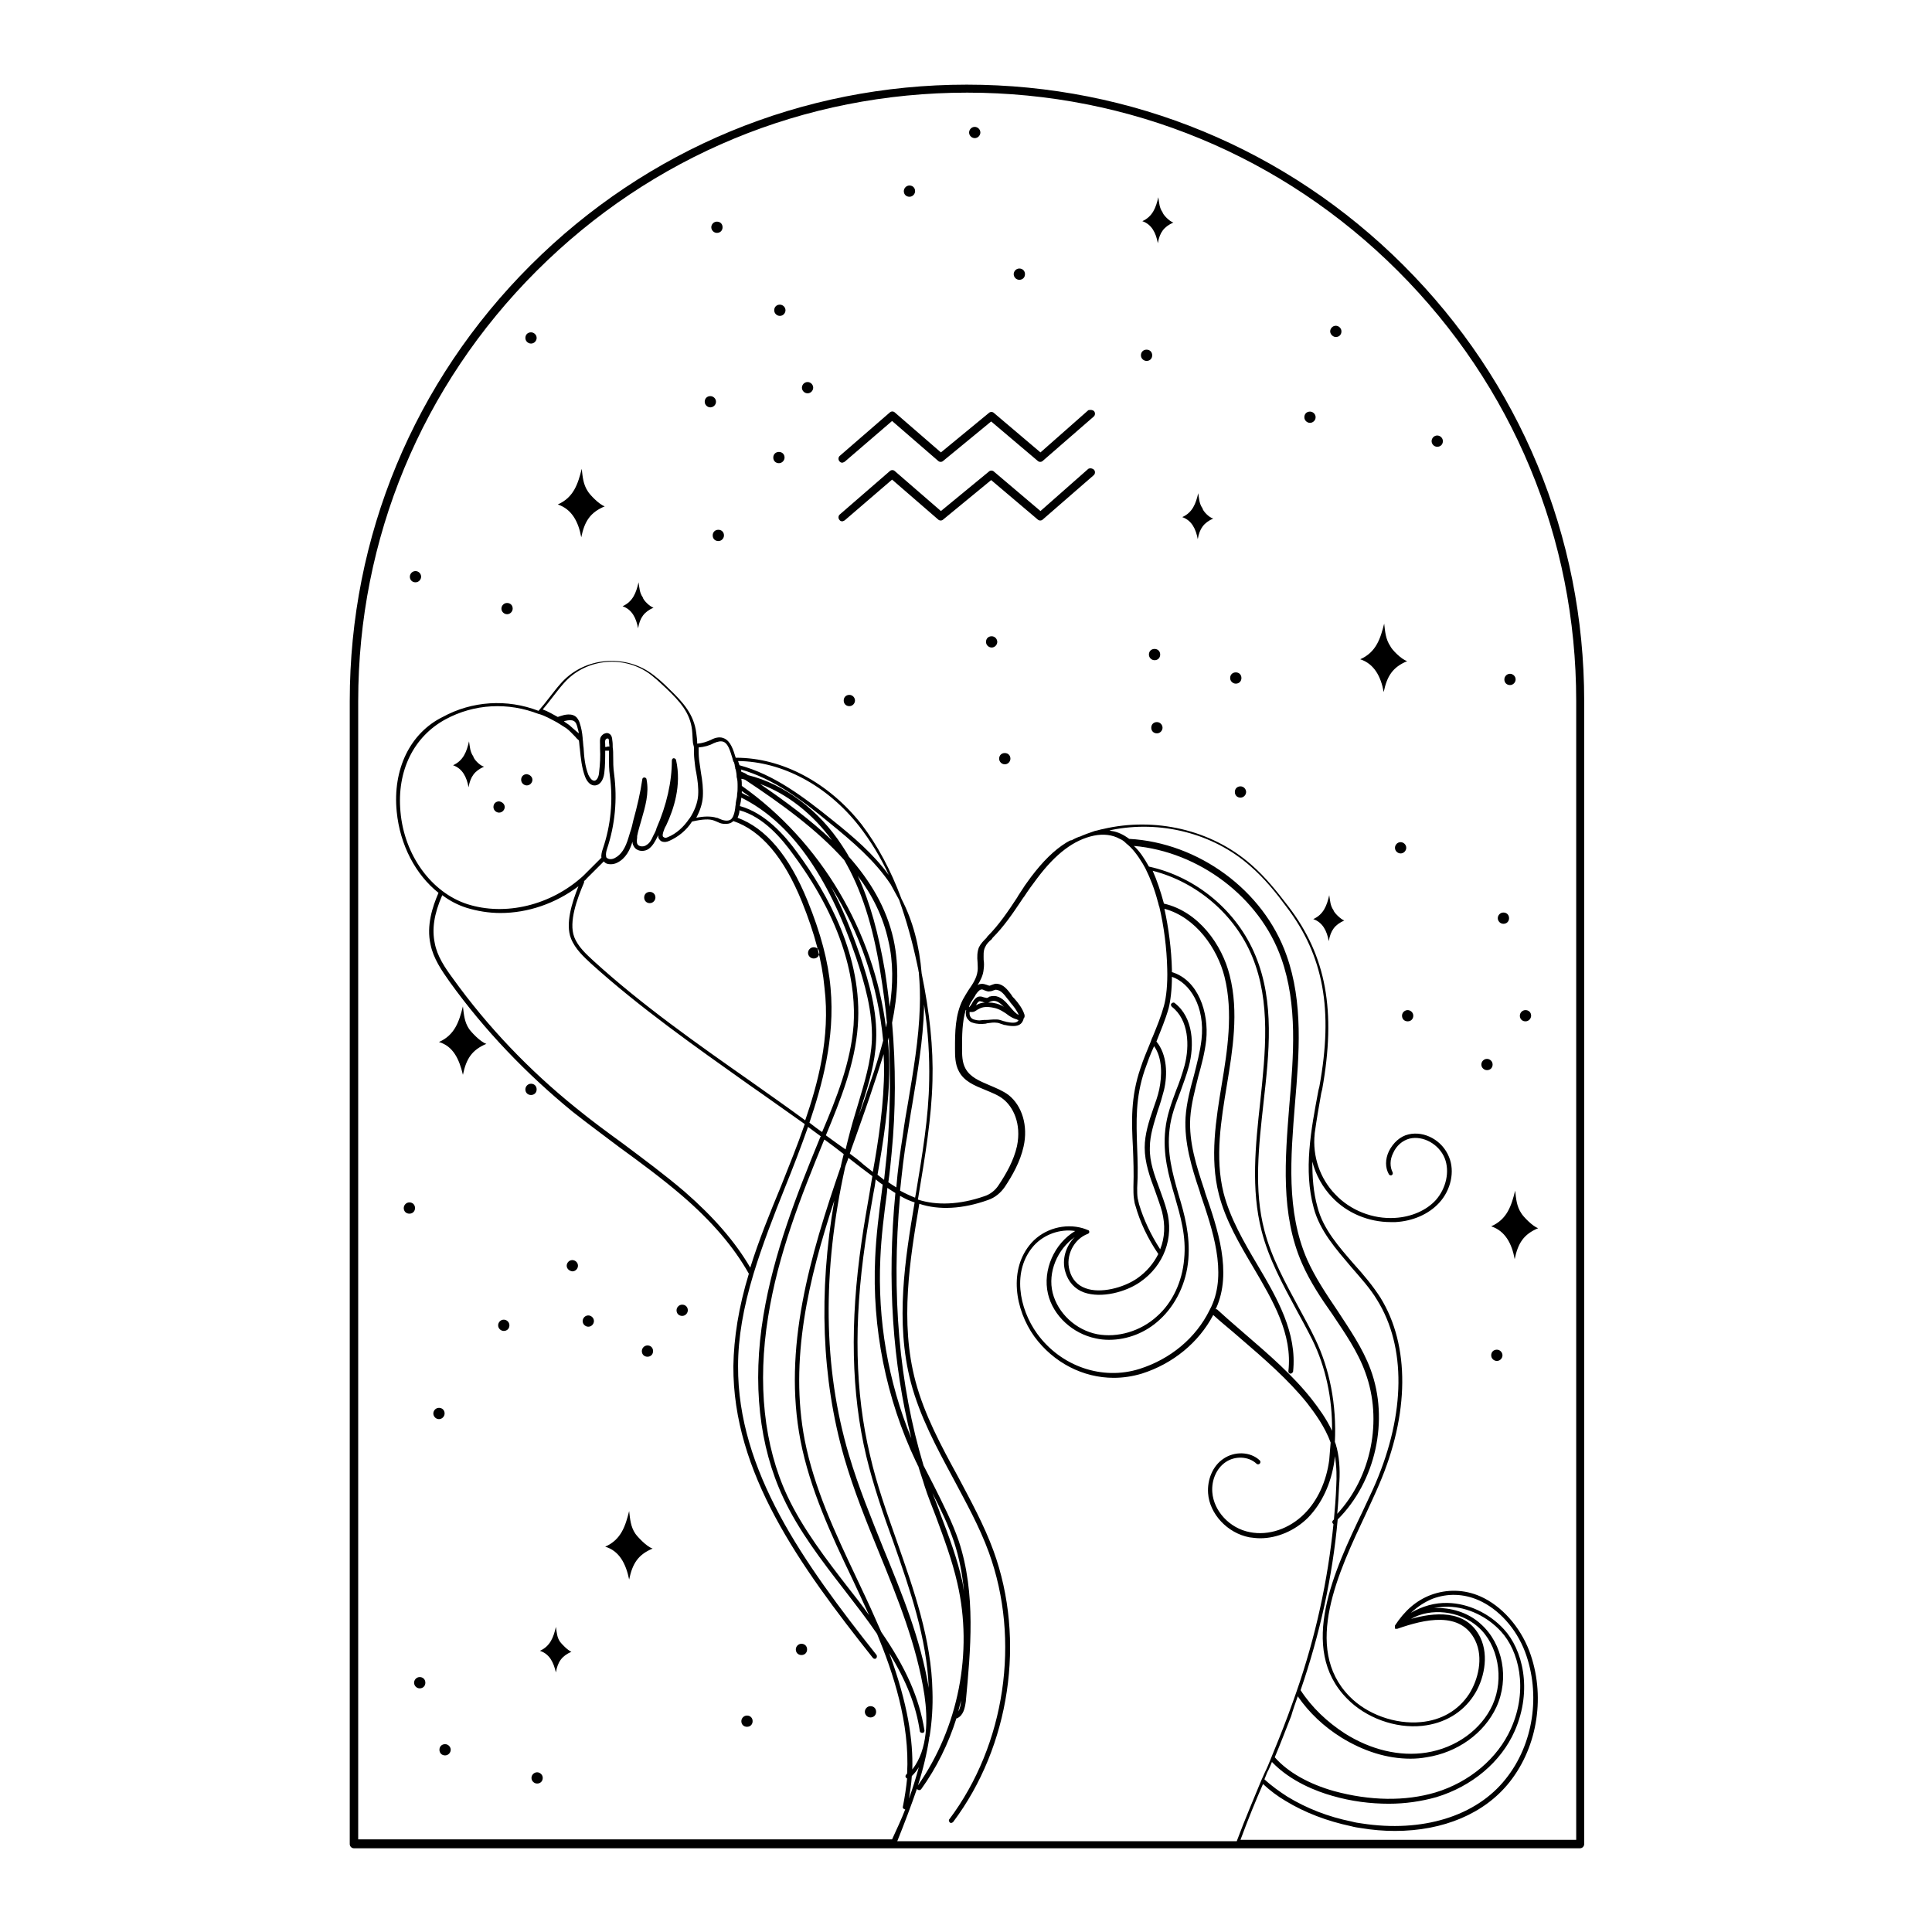 <svg xmlns="http://www.w3.org/2000/svg" xmlns:xlink="http://www.w3.org/1999/xlink" width="300" zoomAndPan="magnify" viewBox="0 0 224.88 225" height="300" preserveAspectRatio="xMidYMid meet" version="1.0"><defs><clipPath id="e3c6329129"><path d="M 40.594 9.859 L 184.516 9.859 L 184.516 215.25 L 40.594 215.25 Z M 40.594 9.859 " clip-rule="nonzero"/></clipPath></defs><g clip-path="url(#e3c6329129)"><path fill="#000000" d="M 163.383 30.891 C 149.82 17.344 131.719 9.859 112.527 9.859 C 93.332 9.859 75.289 17.344 61.727 30.891 C 48.164 44.438 40.672 62.465 40.672 81.637 L 40.672 214.758 C 40.672 215.031 40.891 215.25 41.164 215.25 L 183.941 215.25 C 184.215 215.25 184.434 215.031 184.434 214.758 L 184.434 81.637 C 184.434 62.465 176.941 44.438 163.383 30.891 Z M 87.316 147.625 C 85.566 144.621 83.051 141.727 79.66 138.773 C 77.363 136.809 74.852 134.953 72.445 133.148 C 70.641 131.836 68.781 130.473 66.977 128.996 C 61.562 124.629 56.75 119.602 52.703 113.977 C 51.773 112.719 50.844 111.352 50.57 109.824 C 50.242 108.238 50.461 106.492 51.445 104.254 C 52.32 104.906 53.25 105.398 54.289 105.727 C 55.547 106.109 56.859 106.328 58.227 106.328 C 61.398 106.328 64.625 105.234 67.305 103.215 C 66.539 105.125 65.773 107.586 66.43 109.277 C 66.922 110.535 67.961 111.461 68.781 112.227 C 74.469 117.363 80.918 121.895 87.152 126.32 C 89.285 127.797 91.473 129.379 93.66 130.91 C 92.84 133.312 91.855 135.715 90.926 138.066 C 89.613 141.234 88.301 144.457 87.316 147.625 Z M 80.754 86.992 C 80.754 87.48 80.754 87.973 80.809 88.465 C 80.863 89.012 80.918 89.504 81.027 89.996 C 81.191 90.922 81.301 91.742 81.246 92.617 C 81.191 93.492 80.809 94.473 80.262 95.293 C 80.262 95.293 80.262 95.293 80.207 95.348 C 79.551 96.332 78.676 97.098 77.746 97.48 C 77.527 97.59 77.363 97.59 77.309 97.535 C 77.199 97.48 77.199 97.48 77.145 97.426 C 77.09 97.316 77.09 97.098 77.309 96.551 C 77.363 96.387 77.473 96.223 77.527 96.113 C 78.402 94.254 79.332 91.469 78.676 88.52 C 78.676 88.41 78.512 88.301 78.402 88.301 C 78.293 88.301 78.184 88.41 78.184 88.574 C 78.184 91.031 77.582 93.766 76.379 96.496 C 76.379 96.496 76.379 96.496 76.379 96.551 C 76.27 96.879 76.105 97.152 75.996 97.371 C 75.836 97.75 75.617 98.188 75.234 98.406 C 74.961 98.625 74.469 98.625 74.25 98.406 C 74.086 98.242 74.086 97.969 74.141 97.535 C 74.141 97.535 74.141 97.48 74.141 97.48 C 74.141 97.48 74.141 97.48 74.141 97.426 L 74.141 97.371 C 74.25 96.77 74.469 96.113 74.633 95.512 C 75.07 93.984 75.562 92.398 75.234 90.762 C 75.234 90.652 75.125 90.543 74.961 90.543 C 74.852 90.543 74.742 90.652 74.742 90.762 C 74.523 92.289 74.141 93.93 73.703 95.512 C 73.594 96.004 73.484 96.496 73.32 96.934 C 73.266 97.098 73.211 97.316 73.156 97.48 C 72.773 98.789 72.281 99.555 71.516 99.938 C 71.188 100.102 70.805 100.102 70.586 99.883 C 70.531 99.828 70.531 99.773 70.531 99.719 C 70.477 99.5 70.531 99.172 70.641 98.844 C 71.57 96.059 71.844 93.109 71.461 90.16 C 71.352 89.395 71.352 88.738 71.352 88.082 C 71.352 87.754 71.352 87.371 71.297 87.047 C 71.297 86.773 71.297 86.5 71.242 86.172 C 71.242 86.008 71.188 85.625 70.914 85.461 C 70.75 85.352 70.586 85.352 70.422 85.406 C 70.203 85.461 70.039 85.625 69.93 85.789 C 69.766 86.062 69.82 86.391 69.82 86.664 L 69.82 87.156 C 69.875 88.082 69.82 89.012 69.711 89.941 C 69.711 90.105 69.602 90.867 69.164 90.922 C 68.836 90.922 68.617 90.543 68.453 90.215 C 68.07 89.23 67.961 88.137 67.906 87.102 C 67.852 86.773 67.852 86.391 67.797 86.062 C 67.797 86.062 67.797 86.062 67.797 86.008 C 67.797 86.008 67.797 86.008 67.797 85.953 C 67.742 85.297 67.633 84.75 67.469 84.258 C 67.414 84.039 67.305 83.824 67.141 83.605 C 66.594 82.949 65.555 83.277 65.227 83.387 C 65.117 83.441 65.008 83.441 64.898 83.496 C 64.297 83.168 63.75 82.84 63.148 82.621 C 63.531 82.184 63.859 81.746 64.242 81.254 C 64.68 80.707 65.117 80.109 65.609 79.562 C 68.016 76.832 72.117 76.285 75.18 78.195 C 76.051 78.742 76.871 79.562 77.582 80.219 C 79.113 81.691 80.316 83.004 80.535 85.023 C 80.59 85.516 80.59 86.062 80.645 86.555 Z M 85.84 91.633 C 85.84 91.906 85.84 92.18 85.785 92.453 C 85.785 92.453 85.785 92.508 85.785 92.508 C 85.785 92.781 85.73 93 85.676 93.219 C 85.676 93.328 85.621 93.438 85.621 93.602 C 85.621 93.766 85.566 93.93 85.566 94.094 C 85.512 94.527 85.402 95.02 85.184 95.293 C 85.074 95.457 84.801 95.676 84.145 95.512 C 83.98 95.457 83.816 95.402 83.707 95.348 C 83.598 95.293 83.488 95.238 83.379 95.238 C 82.723 95.02 81.793 95.074 81.027 95.238 C 81.465 94.418 81.738 93.602 81.793 92.781 C 81.848 91.852 81.738 90.922 81.574 89.996 C 81.52 89.504 81.41 88.957 81.355 88.465 C 81.301 87.973 81.301 87.48 81.301 87.047 C 81.957 86.992 82.559 86.828 83.051 86.555 C 83.543 86.336 83.926 86.281 84.199 86.391 C 84.746 86.609 84.965 87.426 85.238 88.301 L 85.293 88.52 C 85.293 88.574 85.293 88.574 85.348 88.629 C 85.348 88.684 85.348 88.738 85.402 88.738 C 85.457 88.902 85.512 89.066 85.512 89.176 C 85.512 89.285 85.566 89.34 85.566 89.449 C 85.566 89.504 85.566 89.559 85.621 89.613 C 85.676 89.887 85.73 90.16 85.73 90.488 C 85.84 90.812 85.84 91.195 85.84 91.633 Z M 106.621 138.883 L 106.512 139.484 C 105.965 139.266 105.363 138.992 104.762 138.664 C 104.98 136.59 105.199 134.461 105.582 132.328 C 105.801 131.074 105.965 129.816 106.184 128.613 C 106.785 124.957 107.441 121.188 107.551 117.418 C 107.551 117.254 107.551 117.145 107.551 116.98 C 108.043 120.094 108.207 123.043 108.152 125.828 C 108.098 130.09 107.332 134.57 106.621 138.883 Z M 106.129 206.84 C 106.457 206.512 106.73 206.184 106.949 205.801 C 106.621 207.004 106.238 208.258 105.801 209.461 C 105.91 208.695 106.074 207.82 106.129 206.84 Z M 96.121 132.219 C 97.816 128.125 99.512 123.918 99.84 119.492 C 100.441 111.461 96.34 104.09 92.785 99.281 C 91.363 97.316 89.066 94.691 86.113 93.875 C 86.113 93.766 86.113 93.711 86.168 93.602 C 86.168 93.492 86.223 93.383 86.223 93.273 C 86.223 93.164 86.277 93 86.277 92.891 C 86.277 92.836 86.277 92.727 86.277 92.672 C 86.277 92.727 86.277 92.836 86.277 92.891 C 91.965 95.73 96.34 101.848 99.621 111.461 C 100.66 114.578 101.59 117.855 101.48 121.133 C 101.371 123.645 100.605 126.102 99.895 128.504 C 99.785 128.887 99.676 129.215 99.566 129.598 C 99.129 131.02 98.746 132.492 98.418 133.859 C 97.598 133.312 96.887 132.766 96.121 132.219 Z M 86.113 89.285 C 86.113 89.285 86.113 89.34 86.113 89.34 C 86.113 89.285 86.113 89.285 86.113 89.285 Z M 103.23 134.297 C 103.121 135.332 103.012 136.371 102.902 137.41 C 102.684 137.246 102.41 137.027 102.137 136.809 C 102.793 133.039 103.504 128.668 103.504 124.301 C 103.504 123.207 103.449 122.168 103.34 121.188 C 103.395 121.078 103.395 120.969 103.449 120.805 C 103.668 125.281 103.613 129.816 103.23 134.297 Z M 100.113 111.301 C 99.074 108.293 97.98 105.617 96.723 103.27 C 100.113 108.621 102.191 114.793 102.793 121.188 C 102.355 122.824 101.863 124.465 101.316 125.992 C 100.879 127.305 100.441 128.613 99.949 129.926 C 99.949 129.871 99.949 129.816 100.004 129.762 C 100.113 129.379 100.223 129.051 100.332 128.668 C 101.098 126.266 101.863 123.754 101.973 121.188 C 102.137 117.801 101.152 114.414 100.113 111.301 Z M 86.277 90.434 Z M 86.332 92.344 C 86.332 92.289 86.332 92.234 86.332 92.125 C 86.66 92.344 86.934 92.562 87.262 92.781 C 86.934 92.672 86.605 92.508 86.332 92.344 C 86.332 92.398 86.332 92.453 86.332 92.453 C 86.332 92.398 86.332 92.398 86.332 92.344 Z M 86.332 91.961 C 86.332 91.852 86.332 91.742 86.332 91.633 C 86.332 91.578 86.332 91.578 86.332 91.523 C 86.332 91.578 86.332 91.578 86.332 91.633 C 86.332 91.742 86.332 91.852 86.332 91.961 Z M 98.91 134.352 C 99.129 133.641 99.402 132.984 99.621 132.328 C 100.332 130.309 101.098 128.18 101.754 126.156 C 102.137 125.062 102.465 123.918 102.848 122.77 C 102.848 123.262 102.902 123.809 102.902 124.355 C 102.902 128.559 102.246 132.82 101.59 136.48 C 101.262 136.207 100.879 135.934 100.551 135.66 C 100.004 135.172 99.512 134.789 98.91 134.352 Z M 103.559 117.254 C 103.395 115.941 103.23 114.578 103.012 113.156 C 102.246 108.676 101.262 105.07 99.84 102.012 C 101.535 104.254 102.793 106.766 103.395 109.551 C 103.996 112.062 103.941 114.688 103.559 117.254 Z M 102.465 113.211 C 102.793 115.23 103.066 117.199 103.23 119.109 C 103.176 119.273 103.176 119.492 103.121 119.656 C 101.699 108.457 95.52 98.023 86.332 91.523 C 86.332 91.25 86.332 90.977 86.277 90.707 C 86.441 90.707 86.551 90.762 86.715 90.812 C 90.926 93.602 95.082 96.605 98.254 100.156 C 100.223 103.543 101.59 107.695 102.465 113.211 Z M 87.262 92.836 Z M 88.465 91.305 C 91.637 92.453 94.59 94.801 96.832 97.859 C 94.371 95.512 91.418 93.328 88.465 91.305 Z M 98.363 135.934 C 98.473 135.551 98.637 135.227 98.746 134.844 C 99.238 135.227 99.73 135.605 100.223 135.988 C 100.66 136.316 101.098 136.645 101.535 136.973 C 101.426 137.629 101.316 138.285 101.207 138.938 C 100.879 140.797 100.551 142.707 100.277 144.621 C 98.91 154.016 99.074 162.211 100.824 169.582 C 101.645 172.969 102.793 176.355 103.996 179.637 C 105.91 185.098 107.879 190.777 108.098 196.57 C 107.168 190.941 104.98 185.59 102.848 180.398 C 101.426 176.848 99.895 173.133 98.801 169.422 C 95.793 159.312 95.684 148.008 98.363 135.934 Z M 106.84 207.93 C 107.441 206.074 107.879 204.215 108.152 202.469 C 108.152 202.469 108.152 202.469 108.152 202.414 C 108.152 202.359 108.152 202.305 108.207 202.195 C 108.48 200.445 108.59 198.699 108.535 197.004 C 108.426 190.941 106.348 185.098 104.379 179.473 C 103.23 176.195 102.027 172.859 101.262 169.473 C 99.512 162.156 99.348 154.016 100.715 144.676 C 100.988 142.816 101.316 140.906 101.645 139.047 C 101.754 138.504 101.863 137.902 101.918 137.355 C 102.191 137.574 102.465 137.793 102.738 137.957 L 102.629 138.828 C 102.301 141.344 101.973 143.91 101.863 146.477 C 101.48 154.617 103.121 162.863 106.621 170.238 C 106.73 170.402 106.785 170.621 106.895 170.785 C 107.113 171.551 107.387 172.262 107.605 173.023 C 107.988 174.227 108.48 175.43 108.918 176.574 C 109.848 179.09 110.832 181.711 111.434 184.387 C 113.293 192.418 111.543 201.211 106.84 207.93 C 106.84 207.93 106.84 207.984 106.84 207.93 C 106.84 207.984 106.84 207.93 106.84 207.93 Z M 111.871 198.043 C 111.816 198.535 111.762 198.973 111.543 199.301 C 111.652 198.863 111.762 198.426 111.871 198.043 Z M 112.035 184.277 C 111.434 181.547 110.449 178.926 109.465 176.355 C 109.191 175.539 108.863 174.719 108.535 173.898 C 109.465 175.703 110.395 177.613 111.051 179.582 C 111.652 181.438 112.035 183.348 112.199 185.316 C 112.145 184.988 112.09 184.66 112.035 184.277 Z M 102.465 146.531 C 102.574 143.965 102.902 141.398 103.23 138.938 L 103.285 138.34 C 103.613 138.559 103.941 138.773 104.215 138.938 C 103.23 149.207 103.887 158.824 106.074 167.508 C 103.34 160.844 102.137 153.688 102.465 146.531 Z M 104.652 104.797 C 105.473 107.094 106.184 109.605 106.785 112.445 C 106.785 112.555 106.84 112.609 106.84 112.719 C 106.895 112.883 106.895 113.102 106.949 113.266 C 106.949 113.266 106.949 113.32 106.949 113.32 C 107.059 114.578 107.113 115.941 107.059 117.309 C 106.949 121.023 106.293 124.793 105.691 128.398 C 105.473 129.598 105.254 130.91 105.09 132.164 C 104.762 134.242 104.488 136.262 104.324 138.285 C 104.051 138.121 103.723 137.902 103.395 137.684 C 103.559 136.59 103.668 135.441 103.777 134.297 C 104.27 129.27 104.27 124.137 103.832 119.109 C 104.488 115.941 104.707 112.664 103.996 109.387 C 103.176 105.727 101.316 102.613 98.801 99.773 C 98.582 99.336 98.309 98.953 98.035 98.516 C 95.301 94.309 91.254 91.305 87.043 90.27 C 86.988 90.215 86.934 90.215 86.879 90.16 C 86.824 90.105 86.496 89.941 86.277 89.887 C 86.277 89.887 86.277 89.941 86.277 89.941 C 86.277 89.941 86.277 89.887 86.277 89.887 C 86.277 89.777 86.277 89.723 86.223 89.613 C 90.051 90.707 93.332 93.164 96.559 95.84 C 99.238 98.023 101.809 100.211 103.668 102.996 C 103.996 103.598 104.324 104.199 104.652 104.797 Z M 96.887 95.512 C 93.496 92.781 90.105 90.215 86.059 89.121 C 86.004 88.957 85.949 88.793 85.895 88.629 C 91.035 88.684 96.285 91.469 100.004 96.223 C 101.316 97.914 102.465 99.773 103.449 101.902 C 101.645 99.445 99.348 97.48 96.887 95.512 Z M 70.422 86.992 L 70.422 86.719 C 70.422 86.5 70.367 86.281 70.477 86.117 C 70.531 86.062 70.586 86.008 70.641 86.008 C 70.641 86.008 70.695 86.008 70.75 86.008 C 70.805 86.008 70.859 86.117 70.859 86.336 C 70.859 86.555 70.914 86.773 70.914 86.938 C 70.859 86.938 70.805 86.938 70.75 86.938 C 70.586 86.992 70.531 86.992 70.422 86.992 Z M 66.211 84.422 C 65.992 84.258 65.773 84.148 65.609 83.984 C 66.266 83.824 66.703 83.824 66.922 84.094 C 67.031 84.203 67.086 84.367 67.141 84.531 C 67.195 84.805 67.305 85.078 67.359 85.406 C 66.922 85.078 66.539 84.695 66.211 84.422 Z M 64.844 84.148 C 64.844 84.203 64.844 84.203 64.844 84.148 C 64.898 84.203 64.898 84.203 64.844 84.148 C 65.172 84.367 65.555 84.586 65.883 84.805 C 66.266 85.078 66.594 85.461 66.977 85.844 C 67.086 86.008 67.25 86.117 67.359 86.227 C 67.414 86.555 67.414 86.883 67.469 87.211 C 67.578 88.301 67.688 89.395 68.07 90.434 C 68.344 91.141 68.781 91.523 69.273 91.469 C 69.82 91.414 70.203 90.867 70.312 90.051 C 70.422 89.176 70.422 88.301 70.422 87.426 C 70.531 87.426 70.586 87.426 70.695 87.426 C 70.75 87.426 70.805 87.426 70.859 87.426 C 70.859 87.699 70.859 87.973 70.859 88.246 C 70.859 88.902 70.859 89.613 70.969 90.379 C 71.352 93.219 71.078 96.113 70.148 98.844 C 70.039 99.172 69.93 99.555 69.984 99.883 C 69.711 100.156 69.438 100.43 69.109 100.758 C 68.672 101.191 68.234 101.629 67.852 102.012 C 64.078 105.453 58.773 106.711 54.344 105.289 C 50.188 103.926 47.016 99.609 46.578 94.527 C 46.141 89.777 48.109 85.789 51.828 83.77 C 55.164 81.965 59.102 81.746 62.711 83.168 C 62.711 83.168 62.711 83.168 62.766 83.168 C 63.477 83.387 64.133 83.77 64.844 84.148 Z M 93.715 130.473 C 91.637 128.941 89.449 127.414 87.371 125.938 C 81.137 121.566 74.688 117.035 69.055 111.898 C 68.234 111.137 67.25 110.262 66.812 109.113 C 66.156 107.367 67.141 104.688 67.961 102.777 C 67.961 102.723 67.961 102.668 67.961 102.613 C 68.07 102.504 68.18 102.449 68.234 102.34 C 68.672 101.902 69.109 101.465 69.547 101.031 C 69.766 100.812 70.039 100.539 70.258 100.32 C 70.477 100.594 70.75 100.648 71.078 100.648 C 71.297 100.648 71.57 100.594 71.789 100.484 C 72.828 99.992 73.32 98.953 73.594 98.023 C 73.594 98.297 73.703 98.516 73.867 98.734 C 74.305 99.227 75.07 99.172 75.508 98.844 C 75.945 98.516 76.215 98.023 76.434 97.59 C 76.488 97.48 76.543 97.371 76.598 97.262 C 76.598 97.426 76.598 97.535 76.652 97.641 C 76.762 97.805 76.871 97.969 77.09 98.023 C 77.309 98.078 77.582 98.078 77.91 97.914 C 78.895 97.48 79.879 96.715 80.535 95.676 C 81.738 95.402 82.559 95.348 83.105 95.566 C 83.215 95.621 83.27 95.621 83.379 95.676 C 83.543 95.73 83.707 95.84 83.926 95.895 C 84.145 95.949 84.309 95.949 84.473 95.949 C 84.855 95.949 85.129 95.84 85.348 95.621 C 88.574 96.715 91.254 99.883 93.332 105.016 C 94.809 108.676 95.684 111.953 95.957 115.012 C 96.668 120.859 95.137 126.32 93.715 130.473 C 93.77 130.473 93.77 130.473 93.715 130.473 Z M 94.207 130.746 C 95.629 126.539 97.215 120.969 96.668 115.066 C 96.395 111.953 95.52 108.676 93.988 104.906 C 91.855 99.664 89.121 96.441 85.84 95.238 C 85.785 95.293 85.785 95.348 85.73 95.402 C 85.785 95.348 85.785 95.293 85.84 95.238 C 85.949 94.965 86.059 94.691 86.059 94.363 C 88.848 95.129 90.98 97.641 92.348 99.555 C 98.691 108.129 99.621 115.066 99.348 119.383 C 99.02 123.699 97.379 127.852 95.684 131.836 C 95.191 131.512 94.699 131.129 94.207 130.746 Z M 95.848 132.93 C 95.902 132.82 95.902 132.766 95.957 132.711 C 96.723 133.258 97.488 133.859 98.199 134.406 C 98.09 134.844 97.98 135.277 97.871 135.77 L 97.871 135.824 C 94.262 146.312 91.09 157.02 93.168 167.781 C 94.262 173.406 96.723 178.707 99.184 183.84 C 99.84 185.207 100.496 186.68 101.152 188.102 C 100.387 187.008 99.566 185.973 98.746 184.934 C 96.121 181.547 93.441 178.051 91.637 174.227 C 88.902 168.383 88.137 161.117 89.395 153.359 C 90.543 146.094 93.223 139.32 95.848 132.93 Z M 102.574 190.066 C 102.574 190.066 102.52 190.066 102.574 190.066 C 102.355 189.578 102.137 189.086 101.918 188.594 C 101.207 186.953 100.387 185.262 99.621 183.621 C 97.215 178.543 94.754 173.297 93.66 167.727 C 91.855 158.387 94.098 148.988 97.105 139.812 C 95.246 150.52 95.629 160.57 98.254 169.746 C 99.348 173.516 100.824 177.176 102.301 180.781 C 104.488 186.137 106.73 191.652 107.605 197.441 C 107.988 200.121 108.043 203.723 106.184 206.074 C 106.293 202.797 105.691 198.48 103.504 192.527 C 105.527 195.805 106.621 198.645 107.059 201.594 C 107.059 201.703 107.168 201.812 107.332 201.812 C 107.332 201.812 107.332 201.812 107.387 201.812 C 107.551 201.812 107.605 201.648 107.605 201.539 C 107.004 197.77 105.473 194.273 102.574 190.066 Z M 105.801 209.461 Z M 106.73 208.312 C 106.73 208.367 106.785 208.422 106.84 208.422 C 106.895 208.477 106.949 208.477 107.004 208.477 C 107.113 208.477 107.168 208.422 107.223 208.367 C 109.027 205.855 110.395 203.07 111.324 200.121 C 111.379 200.121 111.379 200.121 111.379 200.121 C 112.145 199.793 112.309 198.918 112.418 198.152 C 112.965 192.254 113.621 185.59 111.598 179.473 C 110.832 177.23 109.738 175.102 108.699 173.023 C 108.316 172.262 107.879 171.441 107.496 170.676 C 104.652 161.227 103.723 150.684 104.762 139.266 C 105.309 139.594 105.91 139.867 106.457 140.031 C 105.363 146.531 104.16 153.906 106.02 161.008 C 107.059 164.941 109.027 168.602 110.941 172.152 C 112.418 174.938 114.004 177.777 115.098 180.781 C 118.816 190.996 117.012 203.18 110.504 211.863 C 110.395 211.973 110.449 212.137 110.559 212.246 C 110.613 212.301 110.668 212.301 110.723 212.301 C 110.777 212.301 110.887 212.246 110.941 212.191 C 117.559 203.398 119.418 190.996 115.645 180.617 C 114.551 177.613 112.965 174.719 111.488 171.934 C 109.574 168.438 107.605 164.777 106.566 160.898 C 104.707 153.961 105.91 146.641 107.004 140.195 C 109.301 140.961 112.09 140.797 114.988 139.758 C 115.809 139.484 116.465 138.938 116.957 138.23 C 117.832 136.918 118.762 135.277 119.145 133.531 C 119.691 131.129 118.98 128.777 117.395 127.523 C 116.738 127.031 115.918 126.703 115.152 126.375 C 114.004 125.883 112.91 125.445 112.363 124.41 C 111.98 123.699 111.98 122.824 111.98 122.059 C 111.98 120.641 111.98 119.055 112.418 117.582 C 112.418 117.637 112.418 117.637 112.473 117.691 C 112.418 117.801 112.418 117.91 112.418 117.965 C 112.418 118.234 112.473 118.508 112.637 118.672 C 112.801 118.891 112.965 119.055 113.238 119.109 C 113.73 119.273 114.223 119.273 114.715 119.219 L 114.934 119.164 C 115.316 119.109 115.699 119.055 116.027 119.109 C 116.246 119.109 116.41 119.219 116.629 119.273 C 116.793 119.328 116.902 119.383 117.066 119.383 C 117.23 119.438 117.613 119.492 117.941 119.492 C 118.379 119.492 118.816 119.383 119.035 118.945 C 119.09 118.836 119.145 118.727 119.145 118.617 C 119.199 118.562 119.309 118.453 119.254 118.18 C 119.035 117.473 118.543 116.816 118.051 116.27 L 117.887 116.105 C 117.832 115.996 117.723 115.887 117.668 115.777 C 117.285 115.285 116.848 114.684 116.137 114.578 C 115.863 114.523 115.645 114.633 115.48 114.684 C 115.371 114.738 115.316 114.738 115.207 114.793 C 115.098 114.793 114.988 114.738 114.824 114.684 C 114.66 114.633 114.496 114.578 114.332 114.578 C 114.113 114.578 113.895 114.633 113.785 114.738 C 114.113 114.195 114.441 113.594 114.496 112.883 C 114.551 112.5 114.551 112.117 114.496 111.789 C 114.496 111.246 114.441 110.754 114.66 110.316 C 114.824 109.934 115.098 109.66 115.426 109.387 L 115.535 109.223 C 116.848 107.91 117.887 106.383 118.871 104.906 C 118.926 104.797 119.035 104.688 119.09 104.578 C 119.09 104.578 119.09 104.523 119.145 104.523 C 119.637 103.762 120.184 102.996 120.73 102.285 C 122.863 99.445 124.992 97.805 127.344 97.316 C 128.438 97.098 129.477 97.207 130.352 97.695 C 130.625 97.805 130.844 97.969 131.062 98.188 C 131.062 98.188 131.117 98.242 131.117 98.242 C 131.828 98.789 132.43 99.609 133.031 100.594 C 133.141 100.758 133.195 100.922 133.305 101.082 C 133.305 101.137 133.359 101.137 133.359 101.191 C 133.906 102.285 134.398 103.543 134.781 105.016 C 134.836 105.125 134.836 105.289 134.891 105.398 C 134.891 105.453 134.891 105.508 134.945 105.562 C 135.492 107.855 135.82 110.426 135.875 112.828 C 135.93 114.578 135.766 116.16 135.492 117.145 C 135.164 118.344 134.672 119.547 134.18 120.75 C 134.125 120.859 134.07 120.969 134.016 121.133 C 134.016 121.188 133.961 121.242 133.961 121.297 C 133.523 122.387 133.086 123.371 132.758 124.41 C 131.609 127.742 131.719 130.637 131.883 133.695 C 131.938 135.117 131.992 136.59 131.938 138.23 C 131.938 138.719 131.938 139.156 131.992 139.539 C 132.047 139.812 132.047 140.086 132.156 140.359 C 132.703 142.324 133.578 144.184 134.836 146.039 C 134.289 147.133 133.469 148.117 132.375 148.879 C 130.789 149.973 128.109 150.684 126.359 150.027 C 125.43 149.699 124.773 148.988 124.5 147.953 C 124.008 146.258 124.992 144.293 126.633 143.691 C 126.742 143.637 126.797 143.582 126.797 143.473 C 126.797 143.363 126.742 143.254 126.633 143.254 C 126.523 143.199 126.469 143.199 126.359 143.145 C 126.25 143.09 126.141 143.09 126.031 143.035 C 123.953 142.434 121.551 143.09 120.074 144.73 C 117.34 147.789 118.16 152.539 120.402 155.656 C 122.645 158.715 126.086 160.461 129.641 160.461 C 130.734 160.461 131.828 160.297 132.922 159.969 C 136.531 158.824 139.539 156.363 141.234 153.141 C 142 153.852 142.82 154.508 143.586 155.164 L 144.406 155.871 C 147.141 158.223 149.984 160.68 152.172 163.41 C 153.102 164.613 154.25 166.195 154.906 168 C 154.852 168.656 154.797 169.312 154.742 170.02 C 154.414 172.535 153.375 174.773 151.844 176.301 C 150.094 178.051 147.688 178.871 145.5 178.434 C 143.148 177.996 141.289 175.977 141.125 173.789 C 141.016 172.371 141.617 171.004 142.656 170.293 C 143.75 169.527 145.336 169.582 146.266 170.457 C 146.375 170.566 146.539 170.566 146.648 170.457 C 146.758 170.348 146.758 170.184 146.648 170.074 C 145.555 169.039 143.695 168.984 142.383 169.91 C 141.18 170.73 140.523 172.316 140.633 173.898 C 140.797 176.301 142.875 178.543 145.445 179.035 C 145.883 179.09 146.266 179.145 146.703 179.145 C 148.672 179.145 150.75 178.27 152.281 176.738 C 153.867 175.102 154.961 172.805 155.344 170.129 C 155.344 169.965 155.398 169.746 155.398 169.582 C 155.617 170.84 155.617 172.043 155.562 173.023 C 155.508 174.445 155.398 175.758 155.289 176.957 C 155.234 177.012 155.234 177.012 155.18 177.066 C 155.07 177.176 155.07 177.34 155.18 177.449 C 155.18 177.449 155.234 177.504 155.234 177.504 C 154.578 184.059 153.156 190.613 150.914 197.059 C 150.586 197.988 150.258 198.918 149.93 199.793 C 149.219 201.703 148.562 203.289 147.961 204.762 C 147.742 205.309 147.523 205.855 147.25 206.402 L 146.812 207.383 C 145.992 209.406 145.008 211.645 143.969 214.43 L 104.434 214.43 C 105.309 212.246 106.074 210.227 106.73 208.312 Z M 112.855 117.855 C 112.91 117.855 112.91 117.855 112.965 117.855 C 113.02 117.855 113.074 117.855 113.184 117.855 C 113.402 117.855 113.621 117.691 113.785 117.582 C 113.84 117.527 113.895 117.527 113.895 117.527 C 114.332 117.254 114.879 117.199 115.645 117.363 C 116.301 117.473 116.957 117.91 117.449 118.289 C 117.777 118.508 117.996 118.617 118.379 118.727 C 118.434 118.781 118.488 118.781 118.543 118.781 C 118.543 118.781 118.543 118.781 118.543 118.836 C 118.324 119.219 117.668 119.109 117.121 119 C 117.012 118.945 116.848 118.945 116.738 118.891 C 116.52 118.836 116.301 118.727 116.027 118.727 C 115.918 118.727 115.754 118.727 115.645 118.727 C 115.371 118.727 115.098 118.781 114.77 118.781 L 114.551 118.781 C 114.387 118.781 114.168 118.836 114.004 118.836 C 113.785 118.836 113.512 118.781 113.348 118.727 C 113.02 118.617 112.855 118.344 112.855 118.02 C 112.855 117.91 112.855 117.855 112.855 117.855 Z M 113.566 117.09 L 113.621 117.035 C 113.73 116.816 113.895 116.598 114.059 116.598 C 114.113 116.598 114.223 116.652 114.332 116.652 C 114.441 116.707 114.551 116.762 114.66 116.762 C 114.277 116.762 113.949 116.871 113.566 117.09 C 113.621 117.09 113.566 117.09 113.566 117.09 Z M 114.988 116.762 C 115.098 116.762 115.152 116.707 115.262 116.652 C 115.316 116.652 115.371 116.598 115.426 116.598 C 115.973 116.434 116.41 116.816 116.848 117.254 C 116.52 117.035 116.082 116.871 115.699 116.816 C 115.48 116.762 115.262 116.762 114.988 116.762 Z M 118.543 118.18 C 118.215 118.02 117.887 117.637 117.559 117.254 C 117.066 116.652 116.465 115.996 115.699 115.996 C 115.59 115.996 115.426 115.996 115.262 116.051 C 115.152 116.051 115.098 116.105 115.043 116.16 C 114.934 116.215 114.879 116.215 114.824 116.215 C 114.77 116.215 114.66 116.16 114.551 116.16 C 114.387 116.105 114.277 116.051 114.059 116.051 C 113.621 116.051 113.348 116.488 113.184 116.762 L 113.129 116.871 C 112.965 117.145 112.855 117.254 112.801 117.309 C 112.801 117.309 112.801 117.254 112.801 117.199 C 112.91 116.871 113.129 116.543 113.348 116.215 C 113.402 116.105 113.512 115.996 113.566 115.832 C 113.84 115.449 114.059 115.23 114.277 115.23 C 114.387 115.23 114.496 115.285 114.605 115.34 C 114.77 115.395 114.988 115.504 115.207 115.449 C 115.371 115.449 115.48 115.395 115.645 115.34 C 115.809 115.285 115.918 115.23 116.027 115.285 C 116.52 115.34 116.902 115.832 117.23 116.27 C 117.34 116.379 117.395 116.488 117.504 116.598 L 117.613 116.762 C 117.996 117.199 118.379 117.691 118.598 118.234 C 118.598 118.18 118.543 118.18 118.543 118.18 Z M 152.938 140.688 C 153.648 143.363 155.562 145.496 157.312 147.57 C 158.352 148.773 159.5 150.027 160.32 151.395 C 163.711 156.855 163.602 164.613 160.156 172.699 C 159.719 173.734 159.172 174.828 158.625 176.031 C 155.398 182.75 151.023 191.98 156.82 197.824 C 159.008 200.066 162.453 201.32 165.57 200.992 C 168.141 200.719 170.27 199.465 171.582 197.441 C 172.73 195.695 173.387 192.91 172.348 190.723 C 170.707 187.281 166.773 187.828 164.258 188.539 C 166.555 187.227 169.887 187.555 172.074 189.469 C 174.426 191.543 175.137 195.477 173.77 198.535 C 172.457 201.43 169.508 203.562 166.062 204.105 C 162.945 204.598 159.555 203.777 156.547 201.867 C 154.523 200.555 152.719 198.863 151.406 196.84 C 153.648 190.34 155.125 183.621 155.727 176.957 C 160.156 172.535 161.742 165.379 159.555 159.477 C 158.625 156.965 157.094 154.781 155.672 152.594 C 154.414 150.738 153.102 148.773 152.172 146.695 C 149.711 141.07 150.258 134.734 150.75 128.559 C 151.242 122.77 151.734 116.762 149.766 111.246 C 147.086 103.652 139.484 98.133 131.445 97.695 C 130.789 97.207 130.133 96.879 129.367 96.77 C 129.312 96.77 129.203 96.715 129.148 96.715 C 129.203 96.715 129.312 96.66 129.367 96.66 C 135 95.512 141.18 96.988 145.555 100.867 C 147.195 102.285 148.562 103.98 149.766 105.617 C 154.086 111.301 155.234 117.582 153.594 126.539 L 153.484 126.977 C 152.609 131.621 151.734 136.262 152.938 140.688 Z M 151.078 197.551 C 152.391 199.465 154.141 201.102 156.164 202.359 C 158.734 203.941 161.469 204.816 164.203 204.816 C 164.859 204.816 165.461 204.762 166.062 204.652 C 169.672 204.105 172.785 201.867 174.207 198.809 C 175.738 195.477 174.973 191.434 172.402 189.141 C 170.926 187.773 168.852 187.172 166.938 187.281 C 167.484 187.172 168.031 187.117 168.633 187.117 C 170.871 187.172 173.168 188.266 174.754 190.012 C 176.777 192.199 177.98 196.68 175.902 201.32 C 174.371 204.762 171.09 207.547 167.102 208.75 C 163.602 209.789 159.5 209.734 155.289 208.586 C 152.391 207.766 149.93 206.402 148.398 204.652 C 149 203.234 149.602 201.648 150.312 199.848 C 150.531 199.082 150.805 198.316 151.078 197.551 Z M 148.07 205.199 C 150.258 207.492 153.32 208.641 155.07 209.133 C 157.312 209.789 159.555 210.062 161.688 210.062 C 163.602 210.062 165.461 209.789 167.211 209.297 C 171.363 208.039 174.754 205.199 176.34 201.594 C 178.473 196.734 177.215 192.035 175.082 189.742 C 173.387 187.883 170.926 186.734 168.578 186.68 C 167.047 186.625 165.57 187.062 164.258 187.828 C 165.023 187.117 165.844 186.57 166.773 186.191 C 168.523 185.535 170.379 185.59 172.129 186.355 C 174.48 187.391 176.504 189.633 177.543 192.363 C 179.402 197.332 178.527 203.125 175.301 207.164 C 171.855 211.535 165.57 213.449 158.516 212.355 C 158.133 212.301 157.75 212.246 157.367 212.137 C 154.633 211.59 152.117 210.605 149.875 209.242 C 148.945 208.641 148.016 207.984 147.195 207.219 L 147.523 206.402 C 147.742 206.02 147.906 205.582 148.07 205.199 Z M 155.617 168.602 C 155.562 168.492 155.562 168.328 155.508 168.219 C 155.453 168.109 155.453 168 155.398 167.945 C 155.617 163.629 154.797 159.422 153.102 155.926 C 152.5 154.672 151.844 153.469 151.188 152.27 C 149.656 149.426 148.016 146.477 147.195 143.309 C 145.938 138.559 146.539 133.422 147.086 128.449 C 147.742 122.66 148.398 116.707 146.156 111.301 C 144.023 106.109 139.266 102.121 133.742 100.922 C 133.195 99.938 132.648 99.117 131.992 98.516 C 139.539 99.172 146.648 104.469 149.164 111.625 C 151.078 117.035 150.586 122.988 150.094 128.723 C 149.602 134.953 149.055 141.398 151.57 147.133 C 152.5 149.262 153.812 151.23 155.125 153.086 C 156.547 155.219 158.078 157.402 158.953 159.859 C 160.977 165.379 159.664 171.988 155.672 176.301 C 155.781 175.266 155.836 174.172 155.891 173.023 C 156 171.715 156 170.129 155.617 168.602 Z M 121.988 150.684 C 122.59 153.25 124.883 155.328 127.562 155.871 C 128.055 155.98 128.547 156.035 129.094 156.035 C 131.227 156.035 133.359 155.219 135 153.688 C 136.859 151.996 138.117 149.426 138.336 146.641 C 138.555 143.855 137.898 141.453 137.188 139.102 C 136.477 136.59 135.82 134.242 136.148 131.512 C 136.312 129.98 136.859 128.559 137.406 127.141 C 137.734 126.211 138.117 125.227 138.391 124.191 C 139.047 121.73 138.938 118.508 136.75 116.816 C 136.641 116.707 136.477 116.762 136.367 116.871 C 136.258 116.98 136.312 117.145 136.422 117.254 C 138.391 118.781 138.5 121.785 137.898 124.082 C 137.625 125.062 137.297 126.047 136.914 126.977 C 136.367 128.449 135.82 129.926 135.656 131.512 C 135.328 134.406 136.039 136.918 136.75 139.32 C 137.406 141.617 138.117 143.965 137.844 146.641 C 137.625 149.262 136.477 151.723 134.672 153.305 C 132.758 155.055 130.078 155.816 127.727 155.383 C 125.211 154.891 123.133 152.922 122.535 150.574 C 121.934 148.172 123.078 145.496 125.102 144.074 C 124.062 145.113 123.57 146.695 124.008 148.117 C 124.336 149.262 125.102 150.137 126.195 150.52 C 128.219 151.23 131.062 150.465 132.703 149.316 C 135.492 147.406 136.695 144.129 135.82 140.961 C 135.602 140.141 135.273 139.266 135 138.504 C 134.398 136.863 133.797 135.332 133.852 133.641 C 133.852 132.164 134.344 130.801 134.781 129.324 C 135.055 128.559 135.273 127.797 135.492 126.977 C 135.93 125.172 135.875 122.824 134.617 121.297 C 135.109 120.039 135.656 118.781 136.039 117.418 C 136.258 116.543 136.422 115.23 136.422 113.758 C 138.5 114.469 140.305 117.199 139.867 121.078 C 139.703 122.496 139.32 123.918 138.992 125.227 C 138.555 126.812 138.117 128.449 138.008 130.145 C 137.844 133.039 138.719 135.988 139.648 138.719 L 139.758 139.102 C 141.125 143.145 142.875 148.172 141.016 152.16 C 140.961 152.27 140.906 152.375 140.852 152.484 L 140.797 152.594 C 139.211 155.816 136.258 158.277 132.648 159.422 C 128.328 160.789 123.516 159.152 120.73 155.328 C 118.598 152.375 117.777 147.953 120.348 145.059 C 121.551 143.746 123.406 143.09 125.156 143.363 C 122.754 144.785 121.332 147.898 121.988 150.684 Z M 132.375 133.75 C 132.266 130.582 132.156 127.852 133.25 124.629 C 133.578 123.699 133.906 122.77 134.344 121.84 C 135.328 123.207 135.273 125.281 134.945 126.867 C 134.781 127.633 134.508 128.398 134.234 129.16 C 133.742 130.582 133.25 132.109 133.25 133.641 C 133.25 135.387 133.852 137.082 134.453 138.664 C 134.727 139.484 135.055 140.305 135.273 141.125 C 135.656 142.652 135.602 144.129 135.055 145.492 C 133.961 143.801 133.141 142.055 132.594 140.25 C 132.539 139.977 132.484 139.758 132.43 139.539 C 132.375 139.156 132.375 138.773 132.375 138.34 C 132.484 136.699 132.43 135.172 132.375 133.75 Z M 141.562 152.375 C 143.477 148.172 141.727 143.035 140.305 138.938 L 140.195 138.559 C 139.266 135.77 138.391 133.039 138.555 130.199 C 138.664 128.559 139.102 126.977 139.484 125.391 C 139.867 124.027 140.25 122.605 140.414 121.133 C 140.742 117.91 139.484 114.141 136.422 113.211 C 136.422 113.102 136.422 112.992 136.422 112.938 C 136.367 110.59 136.039 108.074 135.547 105.836 C 139.211 106.82 141.727 110.48 142.547 113.758 C 143.586 117.91 142.875 122.387 142.219 126.32 C 141.562 130.309 140.797 134.844 141.891 139.102 C 142.656 142.105 144.297 144.895 145.883 147.57 C 148.234 151.559 150.477 155.383 149.984 159.695 C 149.984 159.859 150.094 159.969 150.203 159.969 L 150.258 159.969 C 150.367 159.969 150.477 159.859 150.531 159.75 C 151.023 155.219 148.672 151.176 146.375 147.297 C 144.789 144.621 143.203 141.891 142.438 138.938 C 141.398 134.789 142.164 130.363 142.82 126.375 C 143.477 122.387 144.242 117.855 143.148 113.594 C 142.273 110.043 139.539 106.164 135.492 105.234 C 135.109 103.816 134.672 102.504 134.18 101.41 C 139.32 102.723 143.75 106.492 145.773 111.406 C 147.961 116.707 147.305 122.605 146.703 128.344 C 146.156 133.312 145.609 138.504 146.867 143.363 C 147.688 146.586 149.328 149.59 150.859 152.43 C 151.516 153.633 152.172 154.836 152.773 156.035 C 154.305 159.152 155.125 162.863 155.07 166.633 C 154.414 165.215 153.484 163.957 152.719 162.973 C 150.531 160.188 147.688 157.73 144.898 155.328 L 144.078 154.617 C 143.258 153.906 142.438 153.195 141.672 152.484 C 141.453 152.484 141.508 152.43 141.562 152.375 Z M 183.449 214.266 L 144.406 214.266 C 145.336 211.754 146.211 209.625 147.031 207.766 C 147.852 208.531 148.727 209.188 149.656 209.734 C 151.898 211.098 154.469 212.082 157.312 212.684 C 157.695 212.793 158.078 212.848 158.461 212.902 C 159.773 213.121 161.086 213.23 162.398 213.23 C 168.031 213.23 172.84 211.207 175.738 207.547 C 179.074 203.344 179.949 197.332 178.035 192.254 C 176.941 189.414 174.809 187.008 172.348 185.918 C 170.488 185.098 168.469 185.043 166.555 185.754 C 164.859 186.41 163.547 187.555 162.398 189.305 C 162.398 189.305 162.398 189.305 162.398 189.359 C 162.398 189.359 162.398 189.359 162.398 189.414 C 162.398 189.469 162.398 189.469 162.398 189.523 C 162.398 189.523 162.398 189.523 162.398 189.578 C 162.398 189.578 162.398 189.578 162.398 189.633 C 162.398 189.633 162.398 189.688 162.453 189.688 C 162.453 189.688 162.453 189.688 162.508 189.688 C 162.562 189.688 162.562 189.688 162.617 189.688 C 162.617 189.688 162.617 189.688 162.672 189.688 C 165.789 188.594 170.051 187.555 171.746 191.051 C 172.73 193.074 172.074 195.641 171.035 197.277 C 169.781 199.191 167.812 200.336 165.406 200.555 C 162.453 200.828 159.172 199.684 157.094 197.551 C 151.57 191.926 155.891 182.914 159.008 176.305 C 159.555 175.102 160.102 173.953 160.539 172.914 C 164.094 164.668 164.148 156.691 160.703 151.121 C 159.828 149.754 158.734 148.445 157.641 147.242 C 155.891 145.223 154.031 143.145 153.375 140.578 C 152.883 138.828 152.773 137.082 152.773 135.277 C 153.156 136.809 153.977 138.285 155.07 139.43 C 156.82 141.289 159.336 142.324 161.906 142.324 C 162.07 142.324 162.234 142.324 162.453 142.324 C 164.477 142.215 166.336 141.398 167.539 140.086 C 168.906 138.613 169.398 136.426 168.688 134.734 C 167.922 132.82 165.844 131.676 163.984 132.109 C 163 132.328 162.18 133.094 161.688 134.078 C 161.25 135.008 161.25 135.988 161.688 136.754 C 161.742 136.863 161.906 136.918 162.016 136.863 C 162.125 136.809 162.18 136.645 162.125 136.535 C 161.797 135.879 161.797 135.062 162.18 134.297 C 162.562 133.422 163.273 132.82 164.094 132.602 C 165.68 132.219 167.539 133.258 168.195 134.898 C 168.797 136.426 168.359 138.395 167.156 139.758 C 166.062 140.961 164.312 141.727 162.398 141.836 C 159.828 142 157.203 140.961 155.453 139.102 C 153.648 137.246 152.773 134.625 153.047 132.055 C 153.047 132.055 153.047 132 153.047 132 C 153.266 130.418 153.539 128.832 153.812 127.305 L 153.922 126.867 C 155.562 117.746 154.414 111.352 149.984 105.562 C 148.727 103.926 147.359 102.176 145.664 100.703 C 141.016 96.605 134.398 95.129 128.383 96.551 C 128.055 96.605 127.781 96.715 127.453 96.77 C 126.797 96.988 126.195 97.207 125.594 97.48 C 125.648 97.48 125.648 97.48 125.703 97.426 C 125.648 97.426 125.594 97.48 125.539 97.48 C 125.43 97.535 125.375 97.535 125.266 97.59 C 125.156 97.641 125.047 97.695 124.938 97.75 C 124.883 97.805 124.828 97.805 124.719 97.859 C 124.719 97.859 124.664 97.859 124.664 97.859 C 124.609 97.859 124.555 97.914 124.5 97.914 C 124.391 97.969 124.336 98.023 124.117 98.133 C 122.699 99.008 121.387 100.32 120.02 102.121 C 119.801 102.449 119.527 102.777 119.309 103.105 C 119.035 103.543 118.762 103.926 118.488 104.363 C 118.488 104.418 118.434 104.418 118.434 104.473 C 117.395 106.055 116.301 107.695 114.934 109.059 L 114.824 109.223 C 114.496 109.551 114.168 109.879 113.949 110.316 C 113.73 110.863 113.73 111.461 113.785 112.062 C 113.785 112.391 113.84 112.773 113.785 113.102 C 113.676 113.922 113.238 114.578 112.746 115.285 C 112.527 115.613 112.309 115.996 112.09 116.379 C 111.16 118.18 111.16 120.258 111.16 122.113 C 111.16 122.934 111.16 123.918 111.598 124.738 C 112.199 125.938 113.457 126.43 114.66 126.922 C 115.426 127.25 116.191 127.523 116.793 128.016 C 117.887 128.887 118.926 130.801 118.379 133.477 C 117.996 135.172 117.121 136.699 116.246 138.012 C 115.863 138.613 115.262 139.102 114.551 139.32 C 111.707 140.305 109.027 140.414 106.84 139.703 L 106.949 139.047 C 107.66 134.734 108.426 130.254 108.535 125.883 C 108.645 122.004 108.207 117.91 107.277 113.375 C 107.004 110.098 106.238 107.203 104.926 104.688 C 103.668 101.301 102.137 98.461 100.277 96.004 C 96.449 91.141 91.035 88.246 85.676 88.246 L 85.621 88.246 C 85.348 87.32 85.02 86.336 84.309 86.008 C 83.871 85.789 83.324 85.844 82.723 86.172 C 82.23 86.391 81.738 86.555 81.137 86.609 C 81.137 86.172 81.082 85.789 81.027 85.352 C 80.754 83.168 79.441 81.746 77.91 80.273 C 77.199 79.562 76.379 78.797 75.453 78.195 C 72.172 76.121 67.742 76.723 65.227 79.617 C 64.734 80.164 64.297 80.762 63.859 81.309 C 63.477 81.801 63.094 82.293 62.656 82.785 C 58.992 81.363 54.891 81.637 51.5 83.496 C 47.727 85.352 45.648 89.559 46.141 94.527 C 46.523 98.406 48.328 101.848 51.008 103.98 C 50.297 105.617 49.586 107.805 50.078 109.988 C 50.406 111.625 51.391 113.047 52.32 114.359 C 56.367 119.984 61.234 125.062 66.648 129.488 C 68.453 130.91 70.312 132.273 72.117 133.641 C 74.523 135.387 77.035 137.246 79.332 139.211 C 82.832 142.215 85.402 145.223 87.152 148.336 C 85.949 152.27 85.402 155.816 85.348 159.098 C 85.293 171.496 93.004 182.258 101.59 193.074 C 101.645 193.129 101.699 193.184 101.809 193.184 C 101.863 193.184 101.918 193.184 101.973 193.129 C 102.082 193.02 102.082 192.855 102.027 192.746 C 93.496 181.984 85.84 171.277 85.895 159.098 C 85.895 155.816 86.496 152.324 87.699 148.336 C 88.738 144.949 90.051 141.562 91.363 138.285 C 92.293 135.988 93.223 133.586 94.043 131.238 C 94.535 131.621 95.027 131.945 95.52 132.328 C 95.52 132.383 95.52 132.383 95.465 132.438 C 95.41 132.547 95.41 132.602 95.355 132.711 C 92.73 139.102 90.051 145.93 88.848 153.195 C 87.535 161.117 88.355 168.438 91.145 174.391 C 92.949 178.27 95.684 181.82 98.309 185.207 C 99.566 186.844 100.934 188.594 102.082 190.285 C 103.941 194.766 105.91 200.664 105.582 206.566 C 105.527 206.621 105.473 206.621 105.473 206.676 C 105.363 206.785 105.363 206.949 105.473 207.055 C 105.527 207.109 105.527 207.109 105.582 207.109 C 105.473 208.203 105.309 209.297 105.09 210.391 C 105.035 210.551 105.145 210.66 105.309 210.715 C 105.309 210.715 105.363 210.715 105.363 210.715 C 104.926 211.863 104.379 213.012 103.832 214.211 L 41.656 214.211 L 41.656 81.637 C 41.656 62.738 49.039 44.93 62.438 31.547 C 75.836 18.164 93.605 10.789 112.582 10.789 C 131.5 10.789 149.328 18.164 162.727 31.547 C 176.121 44.93 183.504 62.684 183.504 81.637 L 183.504 214.266 Z M 70.367 58.969 C 68.672 59.68 68.016 60.715 67.633 62.574 C 67.305 60.77 66.539 59.297 64.898 58.75 C 66.758 57.93 67.25 56.348 67.688 54.598 C 67.797 55.527 67.852 56.402 68.398 57.219 C 68.617 57.602 69.711 58.75 70.367 58.969 Z M 179.074 143.035 C 177.379 143.746 176.723 144.785 176.34 146.641 C 176.012 144.84 175.246 143.363 173.605 142.816 C 175.465 142 175.957 140.414 176.395 138.664 C 176.504 139.594 176.559 140.469 177.105 141.289 C 177.324 141.672 178.418 142.816 179.074 143.035 Z M 163.82 76.996 C 162.125 77.703 161.469 78.742 161.086 80.598 C 160.758 78.797 159.992 77.32 158.352 76.777 C 160.211 75.957 160.703 74.371 161.141 72.625 C 161.25 73.555 161.305 74.426 161.852 75.246 C 162.016 75.629 163.109 76.777 163.82 76.996 Z M 51.062 121.352 C 52.922 120.531 53.414 118.945 53.852 117.199 C 53.961 118.129 54.016 119 54.562 119.82 C 54.781 120.148 55.875 121.352 56.586 121.566 C 54.891 122.277 54.234 123.316 53.852 125.172 C 53.414 123.316 52.703 121.84 51.062 121.352 Z M 70.422 180.125 C 72.281 179.309 72.773 177.723 73.211 175.977 C 73.32 176.902 73.375 177.777 73.922 178.598 C 74.141 178.926 75.234 180.125 75.945 180.344 C 74.25 181.055 73.594 182.094 73.211 183.949 C 72.828 182.094 72.062 180.617 70.422 180.125 Z M 76.051 70.766 C 74.961 71.258 74.469 71.914 74.25 73.172 C 74.031 71.969 73.539 70.984 72.445 70.602 C 73.648 70.059 74.031 69.02 74.305 67.816 C 74.414 68.473 74.414 69.02 74.797 69.566 C 74.852 69.895 75.617 70.656 76.051 70.766 Z M 56.312 89.285 C 55.219 89.777 54.727 90.434 54.508 91.688 C 54.289 90.488 53.797 89.504 52.703 89.121 C 53.906 88.574 54.289 87.535 54.562 86.336 C 54.672 86.992 54.672 87.535 55.055 88.082 C 55.109 88.41 55.82 89.176 56.312 89.285 Z M 62.82 192.254 C 64.023 191.707 64.406 190.668 64.68 189.469 C 64.789 190.121 64.789 190.668 65.172 191.215 C 65.336 191.434 66.047 192.199 66.484 192.363 C 65.391 192.855 64.898 193.508 64.68 194.766 C 64.406 193.617 63.969 192.637 62.82 192.254 Z M 156.492 107.203 C 155.398 107.695 154.906 108.348 154.688 109.605 C 154.469 108.402 153.977 107.422 152.883 107.039 C 154.086 106.492 154.469 105.453 154.742 104.254 C 154.852 104.906 154.852 105.453 155.234 106 C 155.289 106.273 156.055 107.039 156.492 107.203 Z M 141.234 60.387 C 140.141 60.879 139.648 61.535 139.43 62.793 C 139.211 61.59 138.719 60.605 137.625 60.223 C 138.828 59.68 139.211 58.641 139.484 57.438 C 139.594 58.094 139.594 58.641 139.977 59.188 C 140.031 59.516 140.742 60.277 141.234 60.387 Z M 136.586 25.918 C 135.492 26.41 135 27.066 134.781 28.324 C 134.562 27.121 134.07 26.137 132.977 25.758 C 134.18 25.211 134.562 24.172 134.836 22.969 C 134.945 23.625 134.945 24.172 135.328 24.719 C 135.383 24.992 136.094 25.758 136.586 25.918 Z M 84.254 62.355 C 84.254 62.684 83.98 63.012 83.598 63.012 C 83.215 63.012 82.941 62.738 82.941 62.355 C 82.941 61.973 83.215 61.699 83.598 61.699 C 83.98 61.699 84.254 61.973 84.254 62.355 Z M 48.984 67.16 C 48.984 67.488 48.711 67.816 48.328 67.816 C 47.945 67.816 47.672 67.543 47.672 67.16 C 47.672 66.836 47.945 66.508 48.328 66.508 C 48.711 66.508 48.984 66.836 48.984 67.16 Z M 91.309 53.285 C 91.309 53.613 91.035 53.941 90.652 53.941 C 90.27 53.941 89.996 53.668 89.996 53.285 C 89.996 52.906 90.27 52.633 90.652 52.633 C 91.035 52.633 91.309 52.906 91.309 53.285 Z M 94.043 110.973 C 94.043 110.645 94.316 110.316 94.699 110.316 C 95.082 110.316 95.355 110.59 95.355 110.973 C 95.355 111.352 95.082 111.625 94.699 111.625 C 94.316 111.625 94.043 111.301 94.043 110.973 Z M 46.961 140.688 C 46.961 140.359 47.234 140.031 47.617 140.031 C 48 140.031 48.273 140.305 48.273 140.688 C 48.273 141.07 48 141.344 47.617 141.344 C 47.234 141.344 46.961 141.07 46.961 140.688 Z M 76.27 104.523 C 76.27 104.852 75.996 105.18 75.617 105.18 C 75.234 105.18 74.961 104.906 74.961 104.523 C 74.961 104.145 75.234 103.871 75.617 103.871 C 75.996 103.871 76.27 104.145 76.27 104.523 Z M 50.406 164.613 C 50.406 164.285 50.68 163.957 51.062 163.957 C 51.445 163.957 51.719 164.23 51.719 164.613 C 51.719 164.941 51.445 165.27 51.062 165.27 C 50.68 165.27 50.406 164.941 50.406 164.613 Z M 48.164 195.969 C 48.164 195.641 48.438 195.312 48.82 195.312 C 49.203 195.312 49.477 195.586 49.477 195.969 C 49.477 196.352 49.203 196.625 48.82 196.625 C 48.438 196.625 48.164 196.297 48.164 195.969 Z M 65.938 147.406 C 65.938 147.078 66.211 146.75 66.594 146.75 C 66.922 146.75 67.25 147.023 67.25 147.406 C 67.25 147.734 66.977 148.062 66.594 148.062 C 66.211 148.008 65.938 147.734 65.938 147.406 Z M 67.797 153.852 C 67.797 153.523 68.07 153.195 68.453 153.195 C 68.781 153.195 69.109 153.469 69.109 153.852 C 69.109 154.18 68.836 154.508 68.453 154.508 C 68.125 154.508 67.797 154.234 67.797 153.852 Z M 100.66 199.355 C 100.66 199.027 100.934 198.699 101.316 198.699 C 101.699 198.699 101.973 198.973 101.973 199.355 C 101.973 199.738 101.699 200.012 101.316 200.012 C 100.934 200.012 100.66 199.684 100.66 199.355 Z M 86.277 200.445 C 86.277 200.121 86.551 199.793 86.934 199.793 C 87.316 199.793 87.59 200.066 87.59 200.445 C 87.59 200.828 87.316 201.102 86.934 201.102 C 86.551 201.102 86.277 200.828 86.277 200.445 Z M 52.43 203.777 C 52.43 204.105 52.156 204.434 51.773 204.434 C 51.391 204.434 51.117 204.16 51.117 203.777 C 51.117 203.398 51.391 203.125 51.773 203.125 C 52.156 203.125 52.43 203.453 52.43 203.777 Z M 62.492 206.402 C 62.82 206.402 63.148 206.676 63.148 207.055 C 63.148 207.438 62.875 207.711 62.492 207.711 C 62.164 207.711 61.836 207.438 61.836 207.055 C 61.836 206.676 62.164 206.402 62.492 206.402 Z M 57.953 154.344 C 57.953 154.016 58.227 153.688 58.609 153.688 C 58.938 153.688 59.266 153.961 59.266 154.344 C 59.266 154.727 58.992 155 58.609 155 C 58.281 155 57.953 154.727 57.953 154.344 Z M 74.688 157.348 C 74.688 157.02 74.961 156.691 75.344 156.691 C 75.727 156.691 75.996 156.965 75.996 157.348 C 75.996 157.73 75.727 158.004 75.344 158.004 C 74.961 158.004 74.688 157.73 74.688 157.348 Z M 78.73 152.594 C 78.73 152.27 79.004 151.941 79.387 151.941 C 79.77 151.941 80.043 152.215 80.043 152.594 C 80.043 152.922 79.77 153.25 79.387 153.25 C 79.004 153.25 78.73 152.977 78.73 152.594 Z M 92.621 192.09 C 92.621 191.762 92.895 191.434 93.277 191.434 C 93.66 191.434 93.934 191.707 93.934 192.09 C 93.934 192.473 93.66 192.746 93.277 192.746 C 92.895 192.746 92.621 192.473 92.621 192.09 Z M 61.945 90.812 C 61.945 91.141 61.672 91.469 61.289 91.469 C 60.961 91.469 60.633 91.195 60.633 90.812 C 60.633 90.434 60.906 90.16 61.289 90.16 C 61.672 90.215 61.945 90.488 61.945 90.812 Z M 59.648 70.875 C 59.648 71.203 59.375 71.531 58.992 71.531 C 58.664 71.531 58.336 71.258 58.336 70.875 C 58.336 70.547 58.609 70.223 58.992 70.223 C 59.375 70.223 59.648 70.492 59.648 70.875 Z M 58.719 93.984 C 58.719 94.309 58.445 94.637 58.062 94.637 C 57.734 94.637 57.406 94.363 57.406 93.984 C 57.406 93.602 57.68 93.328 58.062 93.328 C 58.445 93.383 58.719 93.656 58.719 93.984 Z M 145.062 92.234 C 145.062 92.562 144.789 92.891 144.406 92.891 C 144.023 92.891 143.75 92.617 143.75 92.234 C 143.75 91.852 144.023 91.578 144.406 91.578 C 144.789 91.578 145.062 91.906 145.062 92.234 Z M 174.371 106.93 C 174.371 106.602 174.645 106.273 175.027 106.273 C 175.41 106.273 175.684 106.547 175.684 106.93 C 175.684 107.312 175.41 107.586 175.027 107.586 C 174.645 107.586 174.371 107.258 174.371 106.93 Z M 163.055 99.391 C 162.727 99.391 162.398 99.117 162.398 98.734 C 162.398 98.406 162.672 98.078 163.055 98.078 C 163.383 98.078 163.711 98.352 163.711 98.734 C 163.711 99.062 163.438 99.391 163.055 99.391 Z M 134.398 76.887 C 134.07 76.887 133.742 76.613 133.742 76.23 C 133.742 75.848 134.016 75.574 134.398 75.574 C 134.781 75.574 135.055 75.848 135.055 76.23 C 135.055 76.613 134.781 76.887 134.398 76.887 Z M 163.875 117.637 C 164.203 117.637 164.531 117.91 164.531 118.289 C 164.531 118.672 164.258 118.945 163.875 118.945 C 163.492 118.945 163.219 118.672 163.219 118.289 C 163.219 117.91 163.547 117.637 163.875 117.637 Z M 152.5 49.246 C 152.172 49.246 151.844 48.973 151.844 48.59 C 151.844 48.207 152.117 47.934 152.5 47.934 C 152.828 47.934 153.156 48.207 153.156 48.59 C 153.156 48.973 152.828 49.246 152.5 49.246 Z M 116.082 74.754 C 116.082 75.082 115.809 75.41 115.426 75.41 C 115.098 75.41 114.77 75.137 114.77 74.754 C 114.77 74.371 115.043 74.098 115.426 74.098 C 115.809 74.098 116.082 74.426 116.082 74.754 Z M 166.664 51.375 C 166.664 51.047 166.938 50.719 167.32 50.719 C 167.648 50.719 167.977 50.992 167.977 51.375 C 167.977 51.758 167.703 52.031 167.32 52.031 C 166.938 52.031 166.664 51.703 166.664 51.375 Z M 175.137 79.125 C 175.137 78.797 175.41 78.469 175.793 78.469 C 176.121 78.469 176.449 78.742 176.449 79.125 C 176.449 79.453 176.176 79.781 175.793 79.781 C 175.41 79.781 175.137 79.508 175.137 79.125 Z M 117.613 88.355 C 117.613 88.684 117.34 89.012 116.957 89.012 C 116.629 89.012 116.301 88.738 116.301 88.355 C 116.301 87.973 116.574 87.699 116.957 87.699 C 117.34 87.699 117.613 87.973 117.613 88.355 Z M 135.328 84.75 C 135.328 85.078 135.055 85.406 134.672 85.406 C 134.289 85.406 134.016 85.133 134.016 84.75 C 134.016 84.367 134.289 84.094 134.672 84.094 C 135.055 84.094 135.328 84.422 135.328 84.75 Z M 174.918 157.84 C 174.918 158.168 174.645 158.496 174.262 158.496 C 173.934 158.496 173.605 158.223 173.605 157.84 C 173.605 157.457 173.879 157.184 174.262 157.184 C 174.645 157.184 174.918 157.512 174.918 157.84 Z M 176.941 118.289 C 176.941 117.965 177.215 117.637 177.598 117.637 C 177.98 117.637 178.254 117.91 178.254 118.289 C 178.254 118.617 177.98 118.945 177.598 118.945 C 177.215 118.945 176.941 118.672 176.941 118.289 Z M 172.457 123.973 C 172.457 123.645 172.73 123.316 173.113 123.316 C 173.441 123.316 173.77 123.59 173.77 123.973 C 173.77 124.355 173.496 124.629 173.113 124.629 C 172.785 124.629 172.457 124.355 172.457 123.973 Z M 99.512 81.582 C 99.512 81.91 99.238 82.238 98.855 82.238 C 98.473 82.238 98.199 81.965 98.199 81.582 C 98.199 81.199 98.473 80.926 98.855 80.926 C 99.238 80.926 99.512 81.254 99.512 81.582 Z M 143.859 79.617 C 143.531 79.617 143.203 79.344 143.203 78.961 C 143.203 78.578 143.477 78.305 143.859 78.305 C 144.242 78.305 144.516 78.578 144.516 78.961 C 144.516 79.344 144.242 79.617 143.859 79.617 Z M 133.469 42.035 C 133.141 42.035 132.812 41.762 132.812 41.379 C 132.812 40.996 133.086 40.723 133.469 40.723 C 133.852 40.723 134.125 40.996 134.125 41.379 C 134.125 41.762 133.852 42.035 133.469 42.035 Z M 154.852 38.594 C 154.852 38.266 155.125 37.938 155.508 37.938 C 155.836 37.938 156.164 38.211 156.164 38.594 C 156.164 38.977 155.891 39.25 155.508 39.25 C 155.18 39.25 154.852 38.922 154.852 38.594 Z M 82.668 47.441 C 82.34 47.441 82.012 47.168 82.012 46.785 C 82.012 46.402 82.285 46.133 82.668 46.133 C 82.996 46.133 83.324 46.402 83.324 46.785 C 83.324 47.168 82.996 47.441 82.668 47.441 Z M 82.777 26.465 C 82.777 26.137 83.051 25.812 83.434 25.812 C 83.816 25.812 84.09 26.082 84.09 26.465 C 84.09 26.848 83.816 27.121 83.434 27.121 C 83.051 27.121 82.777 26.793 82.777 26.465 Z M 62.438 39.359 C 62.438 39.684 62.164 40.012 61.781 40.012 C 61.453 40.012 61.125 39.738 61.125 39.359 C 61.125 38.977 61.398 38.703 61.781 38.703 C 62.109 38.703 62.438 38.977 62.438 39.359 Z M 61.125 126.867 C 61.125 126.539 61.398 126.211 61.781 126.211 C 62.164 126.211 62.438 126.484 62.438 126.867 C 62.438 127.25 62.164 127.523 61.781 127.523 C 61.398 127.523 61.125 127.25 61.125 126.867 Z M 91.418 36.133 C 91.418 36.461 91.145 36.789 90.762 36.789 C 90.434 36.789 90.105 36.516 90.105 36.133 C 90.105 35.754 90.379 35.48 90.762 35.48 C 91.09 35.48 91.418 35.754 91.418 36.133 Z M 112.801 15.434 C 112.801 15.105 113.074 14.777 113.457 14.777 C 113.785 14.777 114.113 15.051 114.113 15.434 C 114.113 15.758 113.84 16.086 113.457 16.086 C 113.129 16.086 112.801 15.812 112.801 15.434 Z M 94.645 45.148 C 94.645 45.477 94.371 45.805 93.988 45.805 C 93.66 45.805 93.332 45.531 93.332 45.148 C 93.332 44.82 93.605 44.492 93.988 44.492 C 94.371 44.492 94.645 44.82 94.645 45.148 Z M 105.199 22.262 C 105.199 21.934 105.473 21.605 105.855 21.605 C 106.238 21.605 106.512 21.879 106.512 22.262 C 106.512 22.586 106.238 22.914 105.855 22.914 C 105.473 22.914 105.199 22.641 105.199 22.262 Z M 117.996 31.93 C 117.996 31.602 118.27 31.273 118.652 31.273 C 119.035 31.273 119.309 31.547 119.309 31.93 C 119.309 32.312 119.035 32.586 118.652 32.586 C 118.27 32.586 117.996 32.258 117.996 31.93 Z M 127.344 47.879 C 127.508 48.043 127.508 48.371 127.289 48.535 L 121.387 53.668 C 121.223 53.832 120.949 53.832 120.785 53.668 L 115.371 49.082 L 109.793 53.668 C 109.629 53.832 109.355 53.832 109.191 53.668 L 103.832 49.027 L 98.309 53.777 C 98.199 53.832 98.09 53.887 98.035 53.887 C 97.926 53.887 97.762 53.832 97.707 53.723 C 97.543 53.559 97.543 53.23 97.762 53.07 L 103.559 48.043 C 103.723 47.879 103.996 47.879 104.16 48.043 L 109.52 52.688 L 115.098 48.098 C 115.262 47.934 115.535 47.934 115.699 48.098 L 121.113 52.688 L 126.688 47.77 C 126.906 47.715 127.18 47.715 127.344 47.879 Z M 127.344 54.707 C 127.508 54.871 127.508 55.199 127.289 55.363 L 121.387 60.496 C 121.223 60.66 120.949 60.66 120.785 60.496 L 115.371 55.91 L 109.793 60.496 C 109.629 60.66 109.355 60.66 109.191 60.496 L 103.832 55.855 L 98.309 60.605 C 98.199 60.66 98.09 60.715 98.035 60.715 C 97.926 60.715 97.762 60.66 97.707 60.551 C 97.543 60.387 97.543 60.059 97.762 59.898 L 103.559 54.871 C 103.723 54.707 103.996 54.707 104.16 54.871 L 109.52 59.516 L 115.098 54.926 C 115.262 54.762 115.535 54.762 115.699 54.926 L 121.113 59.516 L 126.688 54.598 C 126.906 54.488 127.18 54.543 127.344 54.707 Z M 127.344 54.707 " fill-opacity="1" fill-rule="nonzero"/></g></svg>
